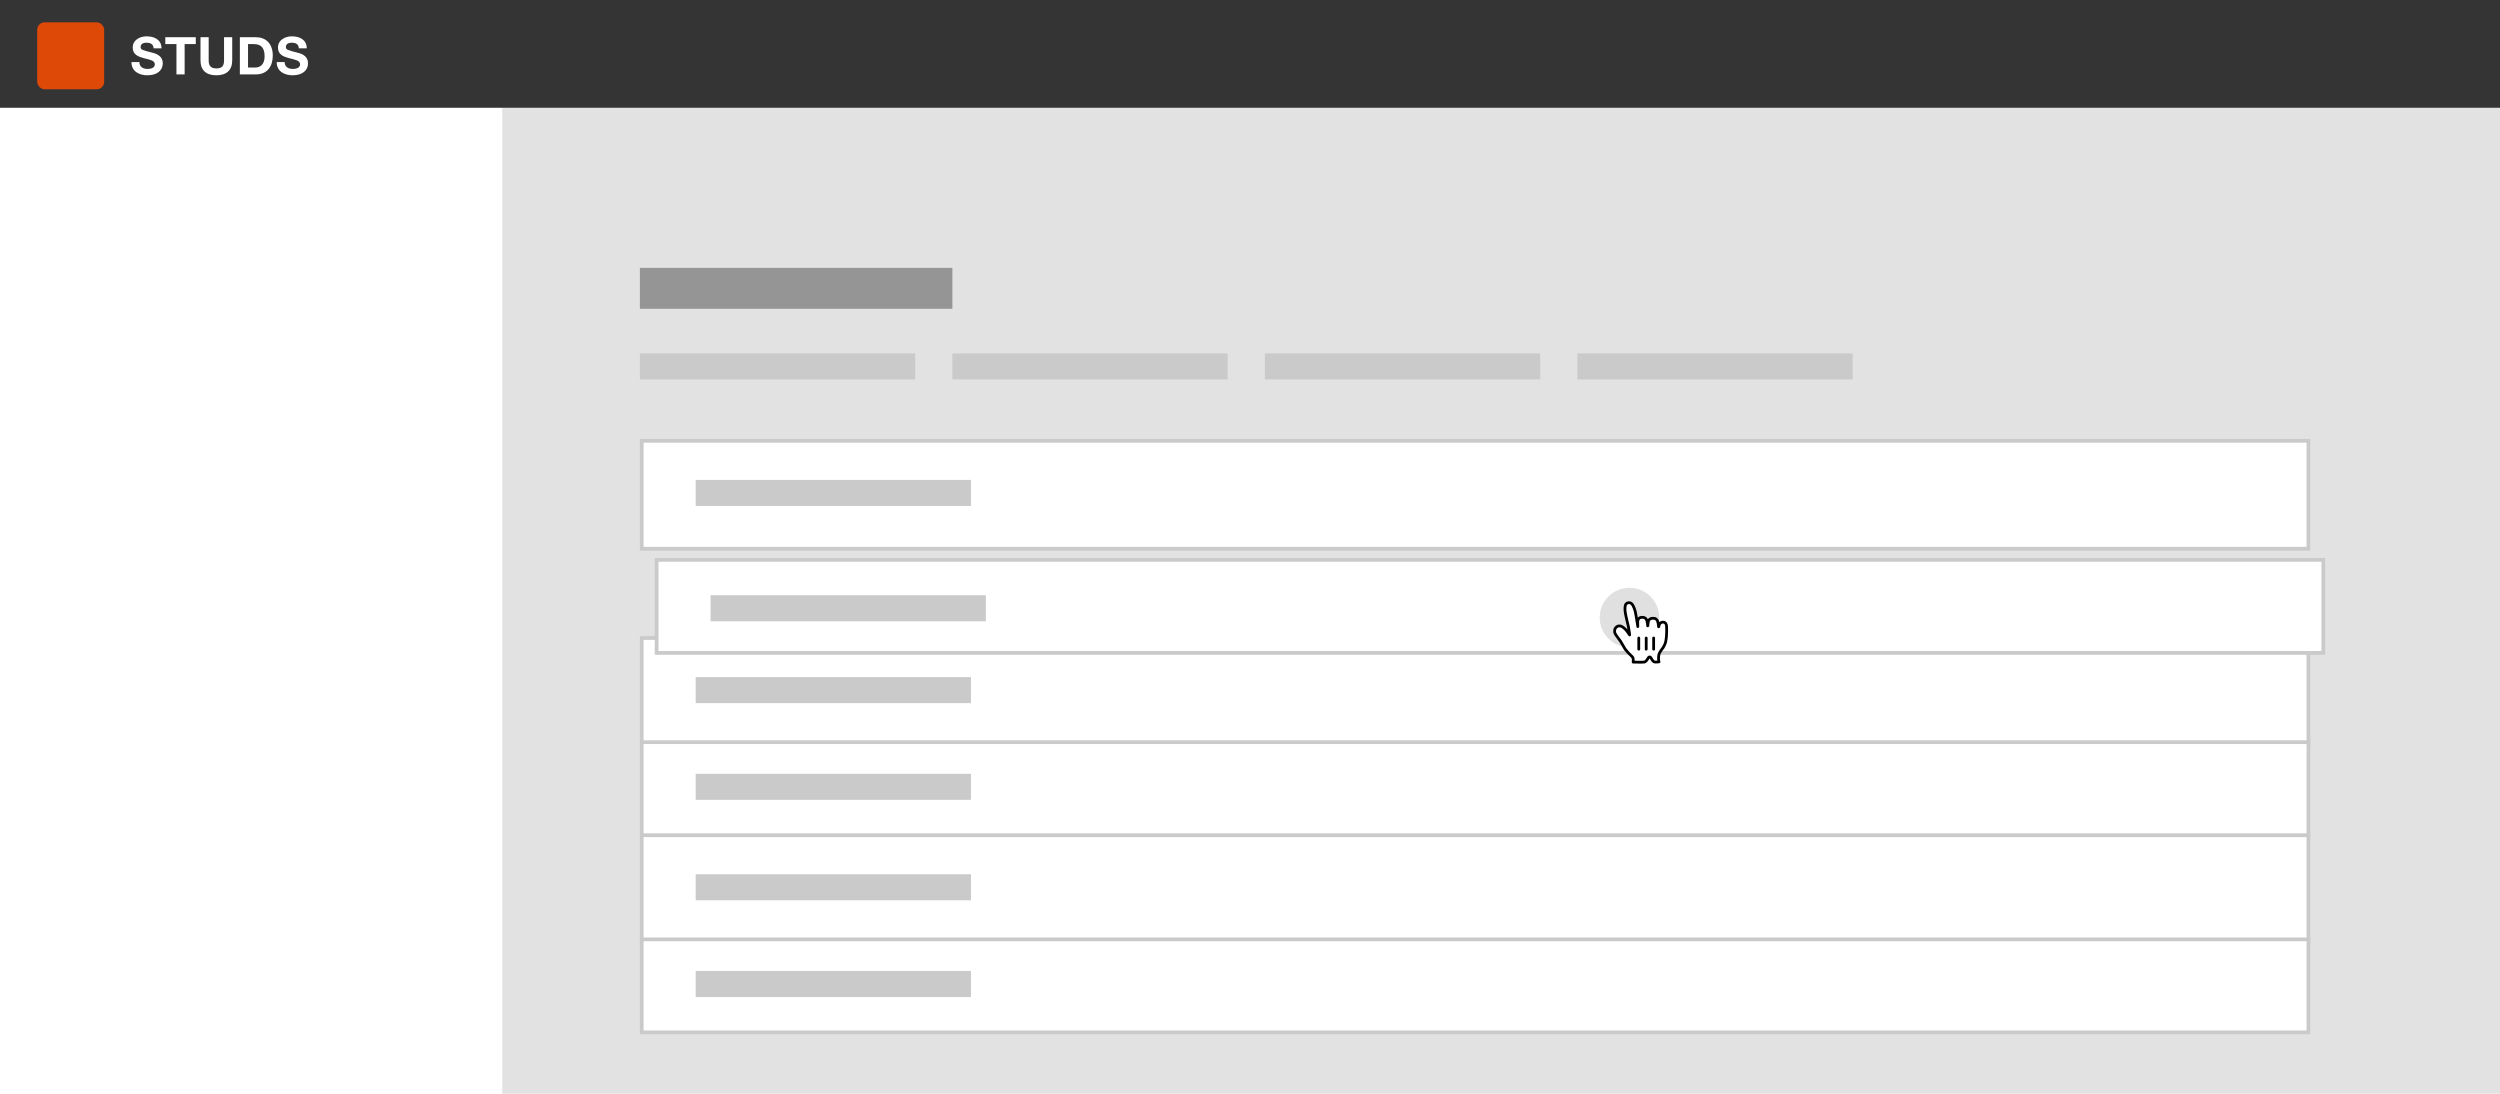 <svg width="672" height="294" viewBox="0 0 672 294" fill="none" xmlns="http://www.w3.org/2000/svg">
<rect width="672" height="29" fill="#343434"/>
<path d="M35.336 16.682C35.308 19.146 37.38 20.238 39.592 20.238C42.308 20.238 43.75 18.866 43.75 17.032C43.75 14.764 41.51 14.302 40.782 14.12C38.276 13.476 37.8 13.378 37.8 12.608C37.8 11.768 38.612 11.474 39.312 11.474C40.362 11.474 41.216 11.782 41.286 12.986H43.414C43.414 10.676 41.496 9.766 39.41 9.766C37.604 9.766 35.672 10.746 35.672 12.79C35.672 14.666 37.17 15.24 38.654 15.632C40.124 16.024 41.622 16.206 41.622 17.284C41.622 18.306 40.446 18.53 39.676 18.53C38.5 18.53 37.464 18.012 37.464 16.682H35.336ZM47.43 20H49.628V11.852H52.624V10.004H44.434V11.852H47.43V20ZM62.42 10.004H60.222V16.22C60.222 17.704 59.718 18.39 58.15 18.39C56.372 18.39 56.092 17.312 56.092 16.22V10.004H53.894V16.22C53.894 18.936 55.462 20.238 58.15 20.238C60.824 20.238 62.42 18.922 62.42 16.22V10.004ZM64.473 20H68.785C71.837 20 73.321 17.844 73.321 14.946C73.321 11.628 71.375 10.004 68.785 10.004H64.473V20ZM66.671 11.852H68.239C70.423 11.852 71.123 13.14 71.123 15.156C71.123 17.368 69.905 18.152 68.631 18.152H66.671V11.852ZM74.38 16.682C74.352 19.146 76.424 20.238 78.636 20.238C81.352 20.238 82.794 18.866 82.794 17.032C82.794 14.764 80.554 14.302 79.826 14.12C77.32 13.476 76.844 13.378 76.844 12.608C76.844 11.768 77.656 11.474 78.356 11.474C79.406 11.474 80.26 11.782 80.33 12.986H82.458C82.458 10.676 80.54 9.766 78.454 9.766C76.648 9.766 74.716 10.746 74.716 12.79C74.716 14.666 76.214 15.24 77.698 15.632C79.168 16.024 80.666 16.206 80.666 17.284C80.666 18.306 79.49 18.53 78.72 18.53C77.544 18.53 76.508 18.012 76.508 16.682H74.38Z" fill="white"/>
<rect x="10" y="6" width="18" height="18" rx="2" fill="#DF4907"/>
<rect y="29" width="135" height="265" fill="white"/>
<rect x="135" y="29" width="537" height="265" fill="#E2E2E2"/>
<rect x="172" y="72" width="84" height="11" fill="#959595"/>
<rect x="172.5" y="118.5" width="448" height="29" fill="white" stroke="#CACACA"/>
<rect x="172.5" y="171.5" width="448" height="29" fill="white" stroke="#CACACA"/>
<rect x="172.5" y="224.5" width="448" height="29" fill="white" stroke="#CACACA"/>
<g filter="url(#filter0_dd_11166_81462)">
<rect x="172.5" y="146.5" width="448" height="25" fill="white" stroke="#CACACA"/>
<rect x="187" y="156" width="74" height="7" fill="#CACACA"/>
<path fill-rule="evenodd" clip-rule="evenodd" d="M434 170C438.418 170 442 166.418 442 162C442 157.582 438.418 154 434 154C429.582 154 426 157.582 426 162C426 166.418 429.582 170 434 170Z" fill="#E0E0E0"/>
<path fill-rule="evenodd" clip-rule="evenodd" d="M432.831 170.473C432.553 170.097 432.215 169.328 431.614 168.394C431.274 167.866 430.429 166.871 430.178 166.366C429.96 165.92 429.983 165.72 430.035 165.35C430.127 164.692 430.757 164.179 431.429 164.248C431.937 164.3 432.368 164.659 432.755 164.999C432.989 165.203 433.277 165.6 433.45 165.824C433.609 166.03 433.649 166.115 433.819 166.358C434.044 166.68 434.114 166.839 434.028 166.485C433.959 165.965 433.845 165.077 433.681 164.292C433.556 163.697 433.525 163.604 433.406 163.147C433.28 162.661 433.215 162.32 433.097 161.805C433.015 161.44 432.867 160.695 432.827 160.276C432.771 159.702 432.742 158.768 433.085 158.338C433.354 158.002 433.971 157.9 434.354 158.107C434.855 158.379 435.14 159.159 435.27 159.47C435.504 160.029 435.649 160.676 435.775 161.525C435.935 162.605 436.231 164.105 436.24 164.42C436.264 164.034 436.174 163.219 436.237 162.848C436.293 162.512 436.557 162.121 436.888 162.015C437.168 161.926 437.496 161.894 437.784 161.958C438.091 162.025 438.414 162.259 438.534 162.48C438.888 163.134 438.895 164.471 438.91 164.399C438.994 164.005 438.979 163.111 439.188 162.739C439.325 162.494 439.674 162.273 439.86 162.237C440.147 162.183 440.501 162.166 440.803 162.229C441.047 162.28 441.376 162.591 441.465 162.739C441.679 163.1 441.8 164.119 441.836 164.477C441.851 164.625 441.909 164.066 442.123 163.706C442.52 163.036 443.926 162.906 443.98 164.375C444.004 165.06 444 165.029 444 165.49C444 166.032 443.988 166.358 443.96 166.75C443.93 167.169 443.846 168.116 443.724 168.575C443.64 168.891 443.361 169.6 443.086 170.026C443.086 170.026 442.035 171.336 441.92 171.926C441.805 172.514 441.843 172.519 441.821 172.937C441.798 173.354 441.939 173.903 441.939 173.903C441.939 173.903 441.154 174.012 440.732 173.94C440.349 173.874 439.875 173.058 439.753 172.809C439.585 172.465 439.226 172.531 439.086 172.785C438.866 173.186 438.392 173.906 438.057 173.951C437.404 174.039 436.048 173.984 434.986 173.972C434.986 173.972 435.167 172.913 434.764 172.549C434.466 172.278 433.952 171.727 433.645 171.438L432.831 170.473Z" fill="white" stroke="black" stroke-width="0.75" stroke-linecap="round" stroke-linejoin="round"/>
<path fill-rule="evenodd" clip-rule="evenodd" d="M440.5 170.5V167.5V170.5Z" fill="white"/>
<path d="M440.5 170.5V167.5" stroke="black" stroke-width="0.75" stroke-linecap="round"/>
<path fill-rule="evenodd" clip-rule="evenodd" d="M438.5 170.5V167.5V170.5Z" fill="white"/>
<path d="M438.5 170.5V167.5" stroke="black" stroke-width="0.75" stroke-linecap="round"/>
<path fill-rule="evenodd" clip-rule="evenodd" d="M436.5 167.5V170.5V167.5Z" fill="white"/>
<path d="M436.5 167.5V170.5" stroke="black" stroke-width="0.75" stroke-linecap="round"/>
</g>
<rect x="187" y="129" width="74" height="7" fill="#CACACA"/>
<rect x="187" y="182" width="74" height="7" fill="#CACACA"/>
<rect x="172.5" y="199.5" width="448" height="25" fill="white" stroke="#CACACA"/>
<rect x="187" y="208" width="74" height="7" fill="#CACACA"/>
<rect x="187" y="235" width="74" height="7" fill="#CACACA"/>
<rect x="172.5" y="252.5" width="448" height="25" fill="white" stroke="#CACACA"/>
<rect x="172" y="95" width="74" height="7" fill="#CACACA"/>
<rect x="256" y="95" width="74" height="7" fill="#CACACA"/>
<rect x="340" y="95" width="74" height="7" fill="#CACACA"/>
<rect x="424" y="95" width="74" height="7" fill="#CACACA"/>
<rect x="187" y="261" width="74" height="7" fill="#CACACA"/>
<defs>
<filter id="filter0_dd_11166_81462" x="169" y="143" width="459" height="42" filterUnits="userSpaceOnUse" color-interpolation-filters="sRGB">
<feFlood flood-opacity="0" result="BackgroundImageFix"/>
<feColorMatrix in="SourceAlpha" type="matrix" values="0 0 0 0 0 0 0 0 0 0 0 0 0 0 0 0 0 0 127 0" result="hardAlpha"/>
<feMorphology radius="1" operator="dilate" in="SourceAlpha" result="effect1_dropShadow_11166_81462"/>
<feOffset dx="2" dy="2"/>
<feGaussianBlur stdDeviation="2"/>
<feColorMatrix type="matrix" values="0 0 0 0 0 0 0 0 0 0 0 0 0 0 0 0 0 0 0.15 0"/>
<feBlend mode="normal" in2="BackgroundImageFix" result="effect1_dropShadow_11166_81462"/>
<feColorMatrix in="SourceAlpha" type="matrix" values="0 0 0 0 0 0 0 0 0 0 0 0 0 0 0 0 0 0 127 0" result="hardAlpha"/>
<feOffset dx="2" dy="2"/>
<feGaussianBlur stdDeviation="1"/>
<feComposite in2="hardAlpha" operator="out"/>
<feColorMatrix type="matrix" values="0 0 0 0 0.157 0 0 0 0 0.18 0 0 0 0 0.2 0 0 0 0.25 0"/>
<feBlend mode="normal" in2="effect1_dropShadow_11166_81462" result="effect2_dropShadow_11166_81462"/>
<feBlend mode="normal" in="SourceGraphic" in2="effect2_dropShadow_11166_81462" result="shape"/>
</filter>
</defs>
</svg>
